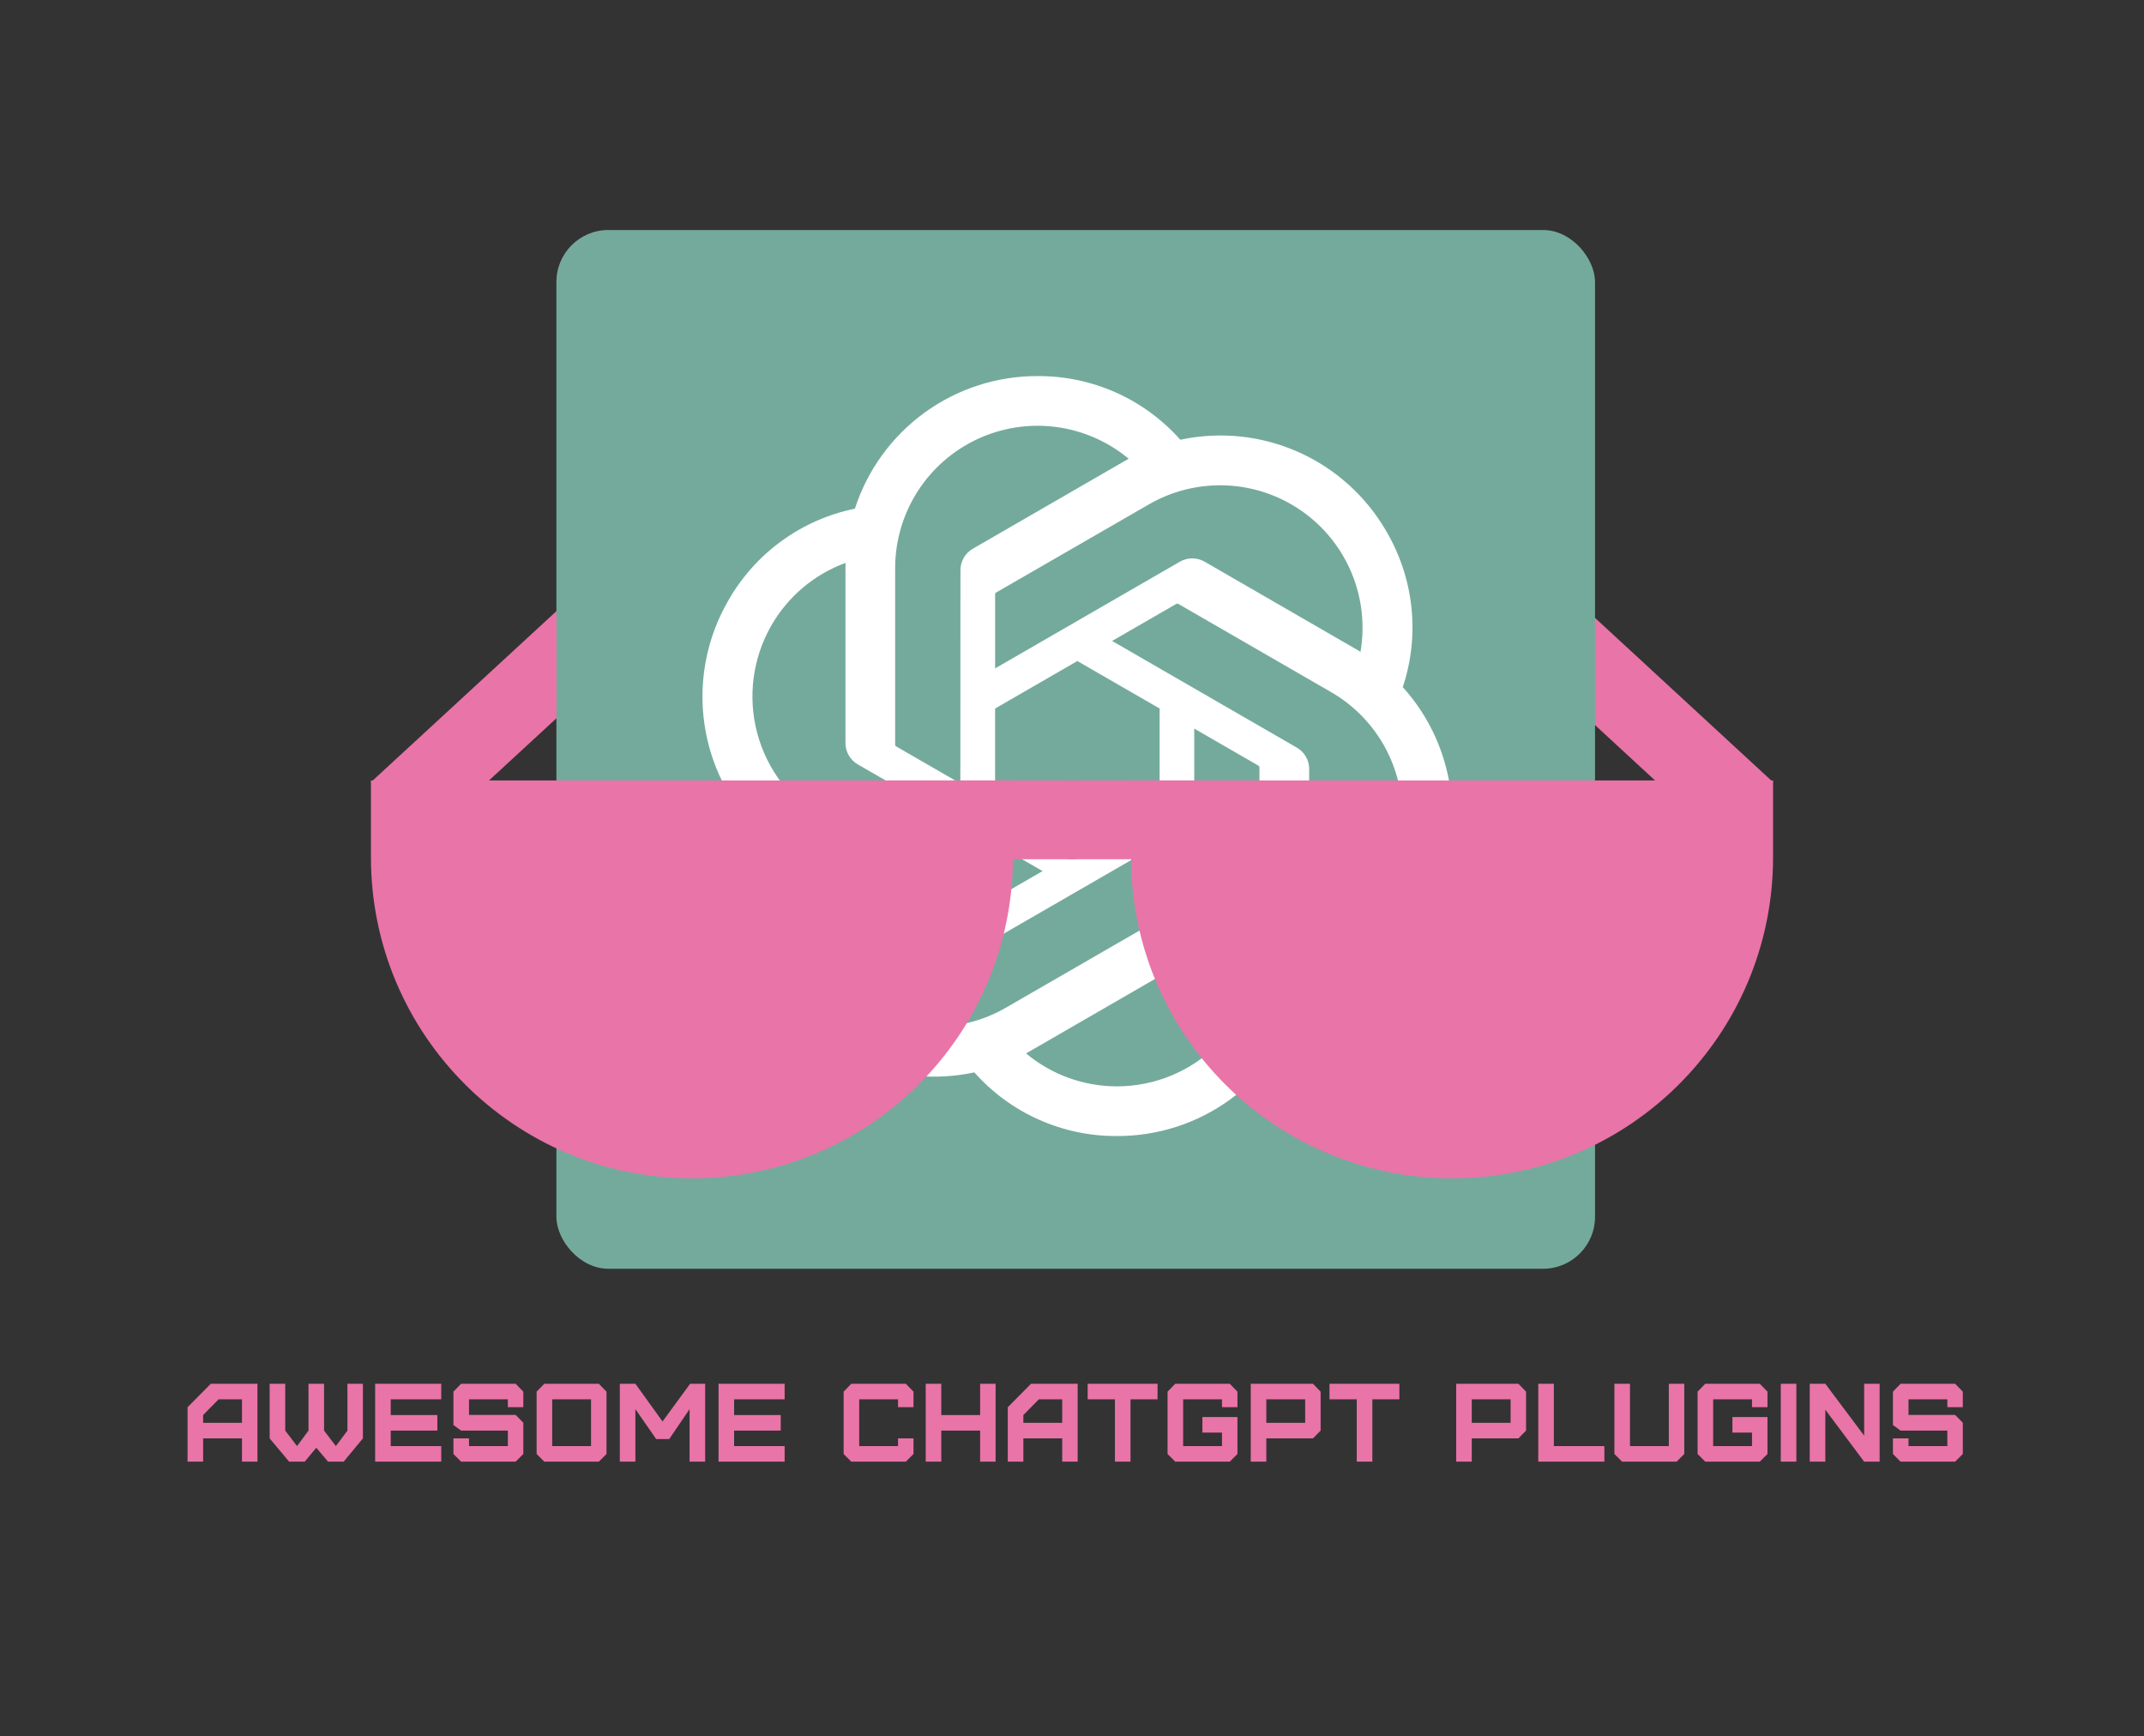 <svg width="289" height="234" viewBox="0 0 289 234" fill="none" xmlns="http://www.w3.org/2000/svg">
<rect x="0" y="0" width="289" height="234" fill="#333333" stroke="none"/>
<rect width="68.486" height="10.618" transform="matrix(-0.735 -0.678 -0.678 0.735 239 105.417)" fill="#E974A8"/>
<rect x="50" y="105.417" width="68.486" height="10.618" transform="rotate(-42.669 50 105.417)" fill="#E974A8"/>
<rect x="75" y="31" width="140" height="140" rx="7" fill="#74AA9C"/>
<path d="M189.088 92.607C190.236 89.159 190.635 85.506 190.256 81.891C189.878 78.277 188.732 74.785 186.895 71.65C184.172 66.907 180.013 63.152 175.017 60.926C170.021 58.701 164.448 58.12 159.101 59.268C156.689 56.55 153.724 54.378 150.405 52.898C147.086 51.419 143.489 50.665 139.855 50.688C134.388 50.675 129.058 52.398 124.634 55.609C120.209 58.821 116.919 63.354 115.237 68.556C111.675 69.285 108.311 70.767 105.368 72.901C102.425 75.036 99.973 77.775 98.174 80.934C95.43 85.664 94.258 91.143 94.828 96.582C95.399 102.02 97.682 107.137 101.349 111.194C100.201 114.642 99.802 118.296 100.18 121.91C100.559 125.524 101.705 129.016 103.541 132.152C106.265 136.894 110.424 140.649 115.42 142.875C120.416 145.1 125.989 145.681 131.336 144.534C133.748 147.252 136.713 149.423 140.032 150.903C143.351 152.383 146.948 153.136 150.581 153.113C156.051 153.128 161.384 151.404 165.81 148.19C170.237 144.977 173.527 140.44 175.208 135.235C178.77 134.506 182.134 133.025 185.077 130.89C188.019 128.755 190.472 126.017 192.271 122.857C195.012 118.128 196.181 112.65 195.609 107.214C195.037 101.777 192.754 96.663 189.088 92.607ZM150.59 146.418C146.1 146.424 141.75 144.851 138.303 141.975C138.458 141.891 138.731 141.741 138.908 141.632L159.303 129.852C159.814 129.561 160.239 129.138 160.534 128.628C160.829 128.118 160.982 127.539 160.978 126.95V98.198L169.599 103.176C169.644 103.198 169.683 103.232 169.712 103.273C169.741 103.314 169.76 103.362 169.766 103.412V127.223C169.76 132.309 167.738 137.184 164.144 140.782C160.549 144.38 155.675 146.406 150.59 146.418ZM109.349 128.804C107.1 124.918 106.289 120.365 107.059 115.941C107.21 116.032 107.475 116.194 107.665 116.303L128.059 128.083C128.567 128.38 129.145 128.537 129.734 128.537C130.323 128.537 130.901 128.38 131.409 128.083L156.308 113.706V123.661C156.311 123.712 156.301 123.763 156.28 123.809C156.258 123.855 156.226 123.895 156.185 123.926L135.568 135.829C131.159 138.369 125.921 139.055 121.006 137.738C116.09 136.421 111.898 133.208 109.349 128.804ZM103.984 84.282C106.223 80.391 109.76 77.412 113.975 75.866C113.975 76.041 113.965 76.352 113.965 76.569V100.129C113.961 100.717 114.114 101.296 114.409 101.806C114.703 102.315 115.127 102.737 115.639 103.028L140.538 117.403L131.918 122.381C131.875 122.409 131.826 122.426 131.776 122.43C131.725 122.435 131.674 122.427 131.627 122.407L111.009 110.494C106.607 107.944 103.395 103.753 102.078 98.84C100.761 93.926 101.447 88.691 103.984 84.282ZM174.806 100.763L149.907 86.386L158.527 81.411C158.57 81.383 158.619 81.365 158.669 81.361C158.72 81.356 158.771 81.364 158.818 81.384L179.436 93.288C182.595 95.112 185.169 97.799 186.856 101.033C188.543 104.268 189.273 107.916 188.962 111.55C188.651 115.185 187.311 118.656 185.098 121.556C182.886 124.456 179.893 126.667 176.47 127.928C176.47 127.75 176.47 127.439 176.47 127.223V103.663C176.475 103.075 176.323 102.497 176.031 101.987C175.738 101.478 175.316 101.055 174.806 100.763ZM183.386 87.85C183.234 87.757 182.97 87.597 182.78 87.489L162.386 75.708C161.878 75.412 161.3 75.255 160.711 75.255C160.122 75.255 159.544 75.412 159.036 75.708L134.137 90.085V80.13C134.134 80.08 134.144 80.029 134.165 79.983C134.187 79.936 134.219 79.896 134.26 79.866L154.876 67.973C158.035 66.151 161.647 65.267 165.289 65.424C168.932 65.58 172.454 66.77 175.445 68.856C178.436 70.941 180.771 73.835 182.177 77.198C183.583 80.562 184.003 84.257 183.386 87.85ZM129.45 105.593L120.828 100.616C120.783 100.593 120.744 100.56 120.715 100.518C120.685 100.477 120.667 100.429 120.661 100.379V76.569C120.663 72.922 121.704 69.351 123.662 66.274C125.62 63.197 128.414 60.742 131.717 59.196C135.019 57.649 138.694 57.075 142.311 57.542C145.928 58.008 149.338 59.495 152.14 61.828C151.985 61.913 151.714 62.062 151.535 62.171L131.14 73.952C130.629 74.243 130.204 74.664 129.909 75.174C129.614 75.684 129.461 76.263 129.464 76.851L129.45 105.593ZM134.133 95.497L145.222 89.092L156.312 95.493V108.299L145.222 114.7L134.133 108.299V95.497Z" fill="white"/>
<path d="M50 105.188H136.537V115.541C136.537 139.437 117.165 158.809 93.268 158.809C69.372 158.809 50 139.437 50 115.541V105.188Z" fill="#E974A8"/>
<rect x="119.548" y="105.188" width="25.483" height="10.618" fill="#E974A8"/>
<path d="M239 105.188H152.463V115.541C152.463 139.437 171.835 158.809 195.732 158.809C219.628 158.809 239 139.437 239 115.541V105.188Z" fill="#E974A8"/>
<rect width="25.483" height="10.618" transform="matrix(-1 0 0 1 169.452 105.188)" fill="#E974A8"/>
<path d="M27.381 191.765V190.715L29.466 188.6H32.616V191.765H27.381ZM27.381 197V193.865H32.616V197H34.701V186.5H28.416L25.281 189.665V197H27.381ZM44.223 197H46.323L48.918 193.865V186.5H46.833V192.815L45.273 194.9L43.683 192.815V186.5H41.583V192.815L40.038 194.9L38.448 192.815V186.5H36.348V193.865L38.973 197H41.073L42.633 195.125L44.223 197ZM59.477 197V194.9H52.667V192.815H58.952V190.715H52.667V188.6H59.477V186.5H50.567V197H59.477ZM69.506 197L70.541 195.965V191.75L69.506 190.7H63.221V188.6H68.456V189.65H70.541V187.565L69.506 186.5H62.156L61.121 187.565V192.065L62.156 192.815H68.456V194.9H63.221V193.865H61.121V195.965L62.156 197H69.506ZM74.434 194.9V188.6H79.669V194.9H74.434ZM80.719 197L81.754 195.965V187.565L80.719 186.5H73.369L72.334 187.565V195.965L73.369 197H80.719ZM85.647 197V189.92L88.452 193.955H90.207L92.952 189.92V197H95.052V186.5H93.027L89.307 191.585L85.647 186.5H83.547V197H85.647ZM105.765 197V194.9H98.955V192.815H105.24V190.715H98.955V188.6H105.765V186.5H96.855V197H105.765ZM122.1 197L123.135 195.965V193.865H121.05V194.9H115.815V188.6H121.05V189.65H123.135V187.565L122.1 186.5H114.75L113.715 187.565V195.965L114.75 197H122.1ZM126.881 197V192.815H132.116V197H134.201V186.5H132.116V190.715H126.881V186.5H124.781V197H126.881ZM137.944 191.765V190.715L140.029 188.6H143.179V191.765H137.944ZM137.944 197V193.865H143.179V197H145.264V186.5H138.979L135.844 189.665V197H137.944ZM152.386 197V188.6H156.031V186.5H146.611V188.6H150.286V197H152.386ZM165.766 197L166.801 195.965V190.985H162.076V193.085H164.716V194.9H159.481V188.6H164.716V189.65H166.801V187.565L165.766 186.5H158.416L157.381 187.565V195.965L158.416 197H165.766ZM170.694 191.765V188.6H175.929V191.765H170.694ZM170.694 197V193.865H176.979L178.014 192.815V187.565L176.979 186.5H168.594V197H170.694ZM184.985 197V188.6H188.63V186.5H179.21V188.6H182.885V197H184.985ZM198.386 191.765V188.6H203.621V191.765H198.386ZM198.386 197V193.865H204.671L205.706 192.815V187.565L204.671 186.5H196.286V197H198.386ZM207.352 186.5V197H216.262V194.9H209.452V186.5H207.352ZM217.613 186.5V195.965L218.648 197H225.998L227.033 195.965V186.5H224.948V194.9H219.713V186.5H217.613ZM237.211 197L238.246 195.965V190.985H233.521V193.085H236.161V194.9H230.926V188.6H236.161V189.65H238.246V187.565L237.211 186.5H229.861L228.826 187.565V195.965L229.861 197H237.211ZM242.139 197V186.5H240.039V197H242.139ZM253.363 197V186.5H251.278V193.49L246.043 186.5H243.943V197H246.043V189.995L251.278 197H253.363ZM263.541 197L264.576 195.965V191.75L263.541 190.7H257.256V188.6H262.491V189.65H264.576V187.565L263.541 186.5H256.191L255.156 187.565V192.065L256.191 192.815H262.491V194.9H257.256V193.865H255.156V195.965L256.191 197H263.541Z" fill="#E974A8"/>
</svg>
